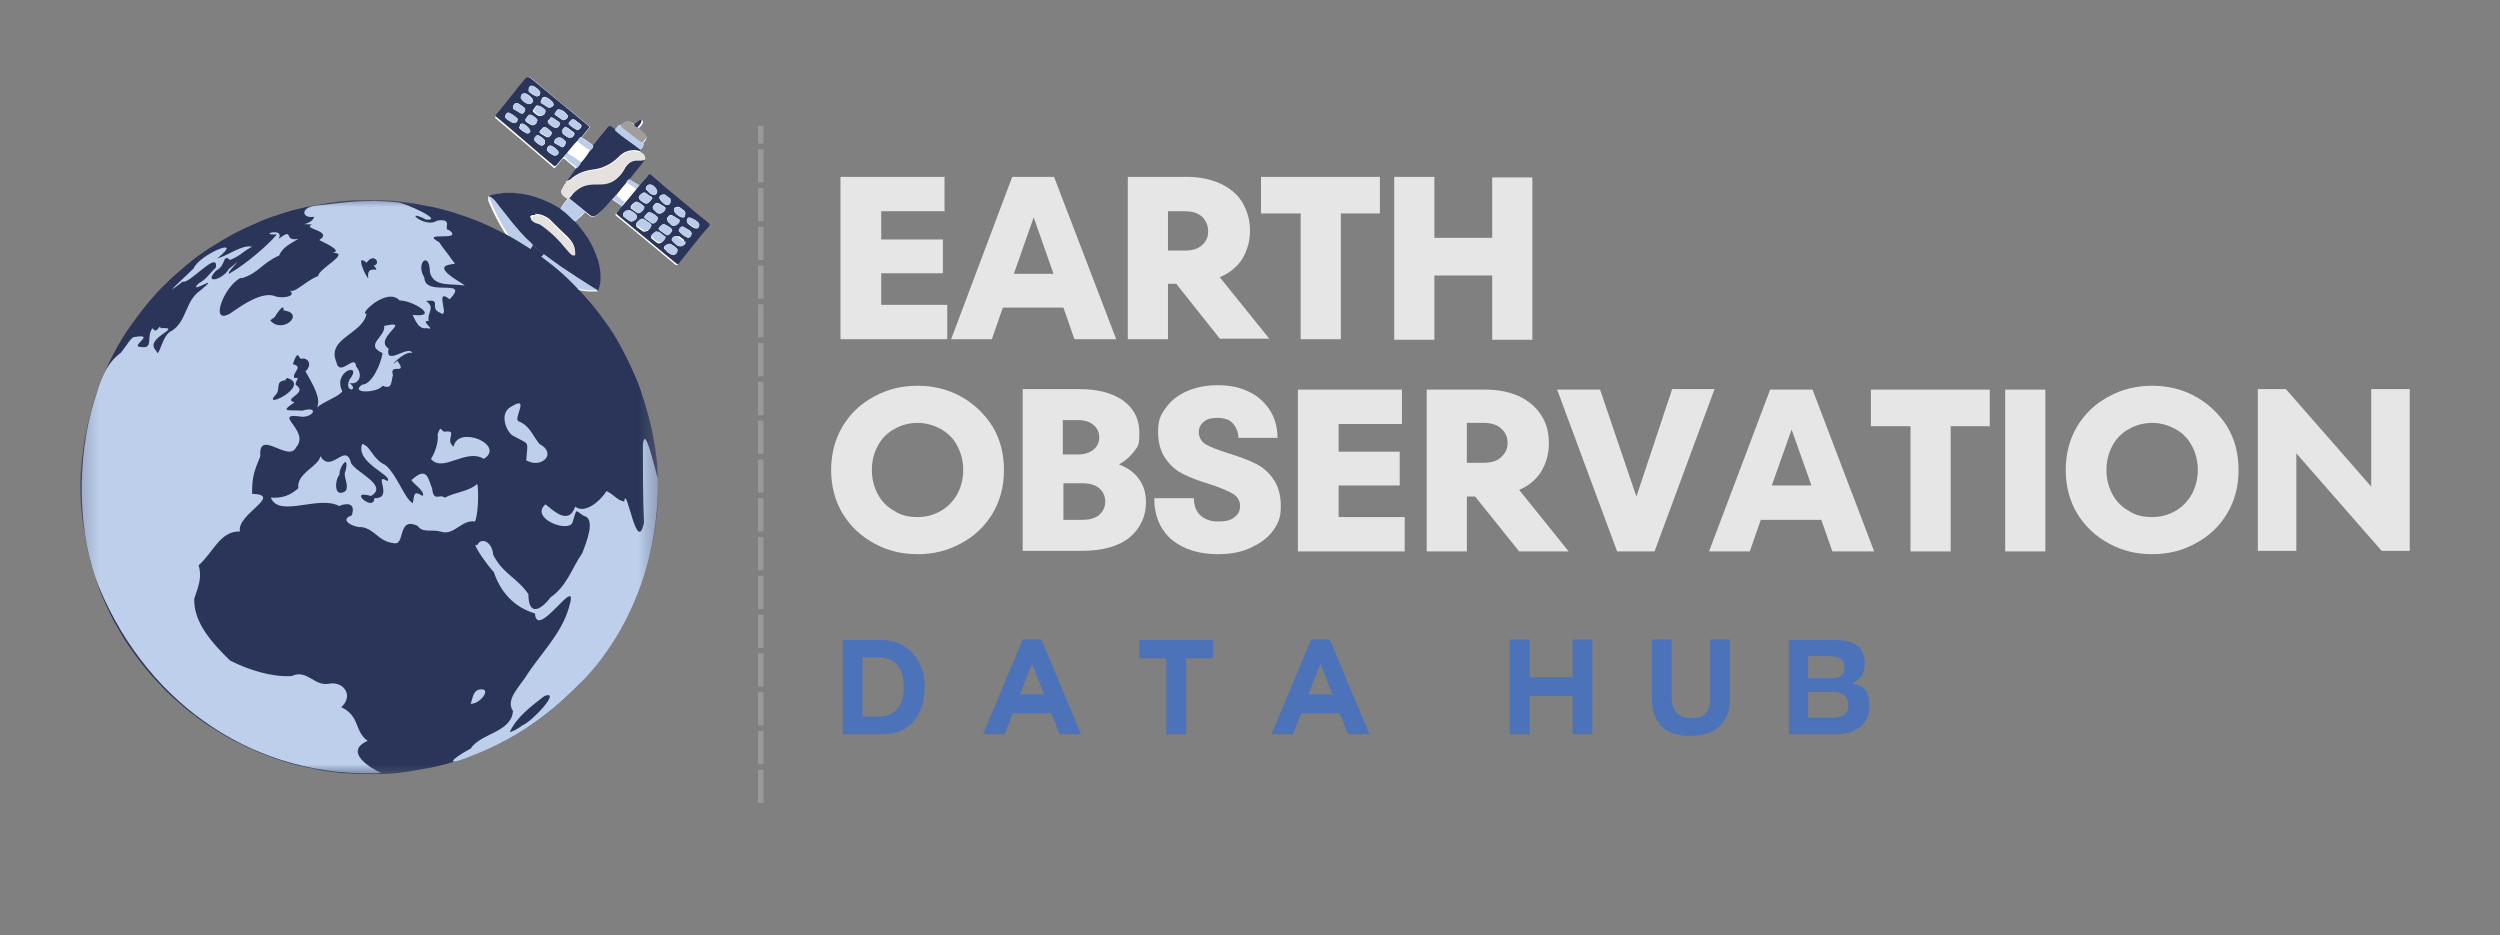 <svg width="139" height="52" viewBox="0 0 139 52" fill="none" xmlns="http://www.w3.org/2000/svg">
<rect x="0" y="0" width="139" height="52" fill="#808080" stroke="none"/>
<path d="M31.521 10.135L31.46 10.197C31.46 10.197 31.368 10.258 31.368 10.289C31.307 10.443 31.154 10.566 31.276 10.72C31.338 10.844 31.46 10.936 31.582 10.967C31.582 10.967 31.582 10.967 31.582 11.028C31.43 11.213 31.276 11.398 31.154 11.614C31.154 11.614 31.134 11.614 31.093 11.614C30.542 11.275 29.96 11.028 29.349 10.874C28.675 10.69 27.971 10.659 27.267 10.874C27.206 10.874 27.145 10.874 27.145 10.967C27.145 11.059 27.145 11.09 27.145 11.152C27.482 11.983 27.91 12.754 28.43 13.493C28.645 13.801 28.889 14.047 29.104 14.325C28.981 14.54 28.859 14.725 28.736 14.941H28.645C28.43 14.941 28.247 15.187 28.277 15.403C28.277 15.618 28.522 15.803 28.736 15.742C28.981 15.742 29.104 15.464 29.073 15.249V15.126C29.226 15.002 29.379 14.848 29.563 14.725C29.93 15.095 30.358 15.403 30.817 15.649C31.399 15.957 32.011 16.142 32.684 16.204C32.868 16.204 33.051 16.204 33.235 16.204C33.296 15.988 33.358 15.773 33.358 15.557C33.358 14.879 33.205 14.232 32.868 13.647C32.623 13.185 32.286 12.754 31.95 12.353C32.133 12.168 32.348 12.014 32.531 11.799C32.531 11.799 32.623 11.86 32.654 11.891C32.898 12.137 33.051 12.076 33.266 11.891C33.541 11.675 33.786 11.367 34.031 11.09C34.214 11.213 34.398 11.336 34.582 11.46C34.49 11.583 34.398 11.706 34.276 11.829C34.184 11.922 34.214 11.953 34.276 12.014C35.377 12.908 36.448 13.801 37.52 14.694C37.581 14.756 37.642 14.756 37.703 14.694C38.254 14.017 38.774 13.308 39.356 12.661C39.417 12.569 39.447 12.538 39.325 12.445C38.927 12.137 38.529 11.799 38.162 11.491C37.489 10.936 36.816 10.351 36.142 9.796C36.051 9.735 36.02 9.735 35.959 9.827C35.806 10.012 35.653 10.197 35.5 10.351C35.438 10.351 35.408 10.351 35.377 10.289C35.224 10.197 35.071 10.104 34.918 10.012C34.98 9.919 35.071 9.827 35.133 9.735C35.347 9.457 35.592 9.211 35.775 8.903C35.898 8.872 35.867 8.78 35.836 8.718C35.836 8.626 35.714 8.533 35.622 8.502C35.622 8.441 35.622 8.41 35.561 8.379C35.561 8.348 35.622 8.287 35.683 8.256C35.745 8.163 35.806 8.102 35.745 7.979C35.745 7.948 35.745 7.917 35.806 7.917C35.989 7.701 35.989 7.609 35.806 7.424C35.714 7.332 35.561 7.27 35.5 7.147C35.592 7.054 35.683 6.962 35.745 6.839C35.745 6.808 35.745 6.746 35.745 6.716C35.745 6.685 35.683 6.716 35.653 6.716C35.561 6.808 35.438 6.9 35.347 6.962C35.285 6.962 35.255 6.9 35.194 6.87C34.969 6.705 34.775 6.736 34.612 6.962C34.52 6.962 34.429 6.993 34.367 7.085C34.367 7.147 34.276 7.209 34.245 7.27C33.939 7.054 33.969 6.993 33.694 7.363C33.48 7.64 33.266 7.917 33.051 8.163C32.837 7.948 32.592 7.794 32.348 7.64C32.47 7.486 32.623 7.301 32.745 7.147C32.807 7.085 32.807 7.054 32.745 6.993C31.674 6.13 30.603 5.237 29.532 4.344C29.43 4.261 29.328 4.272 29.226 4.374C28.675 5.021 28.186 5.699 27.635 6.346C27.512 6.5 27.512 6.562 27.573 6.592C28.645 7.486 29.716 8.41 30.756 9.303C30.817 9.365 30.848 9.365 30.909 9.272C31.032 9.118 31.185 8.964 31.307 8.81C31.307 8.81 31.368 8.841 31.399 8.841C31.613 9.057 31.858 9.211 32.072 9.427C31.889 9.673 31.735 9.889 31.552 10.135C31.552 10.135 31.521 10.135 31.491 10.227C31.491 10.197 31.491 10.197 31.491 10.227L31.521 10.135Z" fill="white"/>
<path d="M31.98 12.322C32.317 12.723 32.654 13.123 32.898 13.616C33.204 14.232 33.419 14.848 33.388 15.526C33.388 15.742 33.327 15.957 33.266 16.173C33.204 16.173 33.143 16.111 33.082 16.081C32.776 15.896 32.47 15.68 32.164 15.495C31.827 15.28 31.491 15.064 31.185 14.848C30.848 14.633 30.542 14.386 30.205 14.14C29.991 13.986 29.838 13.77 29.593 13.647C29.532 13.493 29.379 13.4 29.257 13.308C28.706 12.754 28.216 12.107 27.727 11.491C27.573 11.275 27.42 11.059 27.176 10.936C27.176 10.844 27.267 10.874 27.298 10.844C28.002 10.659 28.675 10.69 29.379 10.844C29.991 10.998 30.573 11.244 31.123 11.583C31.123 11.583 31.144 11.583 31.185 11.583C31.491 11.768 31.735 12.014 31.98 12.261V12.322ZM29.777 11.953C29.777 11.953 29.685 11.953 29.593 11.953C29.471 12.014 29.44 12.045 29.532 12.137C29.593 12.23 29.685 12.261 29.777 12.291C29.869 12.322 29.96 12.353 30.022 12.384C30.573 12.723 31.032 13.185 31.429 13.709C31.552 13.832 31.644 13.986 31.797 14.078C31.797 14.078 31.889 14.14 31.95 14.078C32.011 14.078 31.95 13.986 31.95 13.924C31.95 13.616 31.766 13.37 31.552 13.154C31.215 12.846 30.879 12.507 30.542 12.168C30.328 12.014 30.083 11.891 29.746 11.891L29.777 11.953Z" fill="#2A3559"/>
<path d="M31.338 8.718C31.215 8.872 31.062 9.026 30.94 9.18C30.879 9.242 30.848 9.242 30.787 9.211C29.716 8.318 28.675 7.393 27.604 6.5C27.543 6.5 27.543 6.408 27.604 6.346C28.155 5.699 28.645 5.021 29.195 4.374C29.277 4.272 29.379 4.261 29.502 4.344C30.573 5.237 31.644 6.1 32.715 6.993C32.776 7.054 32.776 7.085 32.715 7.147C32.592 7.301 32.439 7.486 32.317 7.64C32.256 7.701 32.195 7.763 32.133 7.855C31.919 8.071 31.735 8.318 31.552 8.564C31.491 8.564 31.43 8.656 31.368 8.718H31.338ZM31.582 6.438C31.46 6.254 31.307 6.13 31.154 6.1C31.001 6.069 30.97 6.223 30.909 6.315C30.848 6.408 30.909 6.438 31.001 6.469C31.093 6.531 31.185 6.623 31.307 6.685C31.399 6.685 31.582 6.592 31.582 6.438ZM30.756 5.761C30.756 5.761 30.756 5.73 30.756 5.699C30.634 5.576 30.511 5.453 30.328 5.391C30.175 5.36 30.113 5.483 30.083 5.607C30.022 5.699 30.083 5.73 30.175 5.761C30.267 5.822 30.358 5.884 30.45 5.945C30.603 6.038 30.817 5.915 30.787 5.761H30.756ZM32.072 7.239C32.195 7.239 32.256 7.147 32.317 7.085C32.317 7.024 32.317 6.962 32.317 6.931C32.195 6.839 32.072 6.746 31.95 6.654C31.858 6.592 31.766 6.654 31.735 6.716C31.705 6.777 31.582 6.87 31.674 6.931C31.797 7.054 31.95 7.147 32.103 7.239H32.072ZM28.583 6.839C28.645 6.839 28.736 6.808 28.767 6.716C28.798 6.623 28.767 6.562 28.706 6.531C28.583 6.438 28.461 6.346 28.339 6.284C28.277 6.254 28.216 6.254 28.155 6.315C28.155 6.377 28.063 6.438 28.094 6.531C28.094 6.592 28.461 6.839 28.583 6.839ZM29.41 5.791C29.502 5.791 29.563 5.761 29.624 5.668C29.624 5.607 29.624 5.576 29.624 5.514C29.532 5.391 29.41 5.268 29.257 5.206C29.165 5.175 29.104 5.175 29.012 5.268C28.951 5.329 28.92 5.453 29.012 5.514C29.104 5.668 29.257 5.761 29.44 5.791H29.41ZM28.736 5.73C28.614 5.73 28.583 5.822 28.522 5.915C28.522 6.038 28.522 6.069 28.614 6.1C28.706 6.161 28.828 6.223 28.92 6.284C28.981 6.315 29.042 6.346 29.104 6.284C29.165 6.223 29.226 6.13 29.195 6.038C29.165 5.976 28.828 5.73 28.736 5.73ZM30.328 6.223C30.328 6.161 30.328 6.161 30.267 6.13C30.175 6.069 30.083 6.007 30.022 5.945C29.869 5.822 29.838 5.822 29.716 6.007C29.593 6.161 29.593 6.192 29.716 6.284C29.777 6.346 29.869 6.408 29.93 6.438C30.083 6.5 30.297 6.377 30.297 6.223H30.328ZM31.46 7.054C31.46 7.054 31.44 7.065 31.399 7.085C31.215 7.209 31.215 7.393 31.399 7.517C31.46 7.578 31.521 7.609 31.613 7.64C31.705 7.701 31.858 7.64 31.919 7.517C31.98 7.393 31.919 7.363 31.827 7.301C31.735 7.239 31.674 7.178 31.582 7.116C31.582 7.116 31.521 7.116 31.491 7.054H31.46ZM29.838 5.36C29.899 5.36 29.991 5.329 30.022 5.268C30.022 5.206 30.022 5.145 30.022 5.083C29.93 4.96 29.808 4.867 29.685 4.806C29.624 4.775 29.532 4.775 29.471 4.836C29.41 4.898 29.41 4.99 29.41 5.083C29.41 5.145 29.777 5.36 29.869 5.36H29.838ZM30.879 7.116C31.001 7.116 31.093 7.024 31.123 6.931C31.123 6.839 31.123 6.808 31.032 6.746C30.94 6.685 30.848 6.623 30.756 6.562C30.695 6.531 30.634 6.5 30.603 6.562C30.542 6.654 30.389 6.716 30.481 6.839C30.573 6.962 30.726 7.054 30.879 7.116ZM29.869 6.716C29.808 6.562 29.654 6.469 29.532 6.408C29.379 6.346 29.318 6.5 29.257 6.592C29.195 6.654 29.195 6.716 29.257 6.777C29.349 6.839 29.44 6.9 29.563 6.962C29.685 6.993 29.838 6.9 29.838 6.716H29.869ZM30.267 7.054C30.175 7.085 30.144 7.147 30.052 7.239C29.96 7.332 29.991 7.363 30.052 7.424C30.144 7.486 30.267 7.547 30.358 7.609C30.42 7.64 30.481 7.64 30.542 7.609C30.603 7.547 30.664 7.486 30.664 7.393C30.634 7.27 30.358 7.054 30.236 7.054H30.267ZM31.246 8.194C31.338 8.194 31.399 8.102 31.43 8.04C31.46 7.979 31.43 7.886 31.43 7.855C31.368 7.794 31.307 7.732 31.246 7.701C31.093 7.578 30.848 7.701 30.817 7.886V7.948C30.97 8.04 31.123 8.102 31.276 8.194H31.246ZM30.083 8.102C30.175 8.102 30.236 8.071 30.297 7.979C30.297 7.917 30.297 7.855 30.297 7.794C30.205 7.701 30.113 7.609 29.991 7.547C29.93 7.517 29.838 7.486 29.808 7.578C29.746 7.64 29.685 7.763 29.746 7.825C29.838 7.948 29.96 8.04 30.113 8.102H30.083ZM29.073 6.87C29.012 6.87 28.92 6.87 28.92 6.931C28.92 7.024 28.798 7.085 28.92 7.178C29.012 7.27 29.134 7.332 29.226 7.393C29.318 7.455 29.379 7.393 29.44 7.363C29.502 7.332 29.502 7.27 29.44 7.209C29.349 7.054 29.226 6.931 29.042 6.87H29.073ZM30.817 8.656C30.909 8.656 31.001 8.626 31.032 8.533C31.032 8.472 31.032 8.41 30.97 8.348C30.879 8.256 30.817 8.163 30.695 8.133C30.634 8.102 30.542 8.071 30.481 8.133C30.42 8.194 30.389 8.318 30.42 8.379C30.542 8.533 30.695 8.595 30.817 8.656Z" fill="#2A3559"/>
<path d="M35.561 10.289C35.714 10.104 35.867 9.95 36.02 9.765C36.081 9.673 36.142 9.673 36.204 9.735C36.877 10.32 37.55 10.874 38.223 11.429C38.621 11.768 38.989 12.076 39.386 12.384C39.478 12.445 39.478 12.507 39.417 12.6C38.836 13.246 38.315 13.955 37.764 14.633C37.703 14.725 37.673 14.694 37.581 14.633C36.51 13.739 35.408 12.846 34.337 11.953C34.245 11.891 34.245 11.829 34.337 11.768C34.429 11.645 34.52 11.521 34.643 11.398C34.704 11.336 34.765 11.275 34.827 11.182C35.01 10.967 35.194 10.751 35.377 10.505C35.438 10.443 35.5 10.351 35.592 10.258L35.561 10.289ZM35.102 12.322C35.163 12.322 35.347 12.23 35.377 12.168C35.438 12.066 35.418 11.973 35.316 11.891C35.255 11.891 35.194 11.799 35.133 11.768C34.98 11.645 34.735 11.768 34.643 11.891C34.643 11.891 34.643 11.983 34.643 12.014C34.643 12.014 35.01 12.322 35.102 12.322ZM36.204 12.569C36.204 12.507 36.204 12.476 36.112 12.445C36.02 12.384 35.959 12.353 35.867 12.291C35.683 12.137 35.561 12.23 35.408 12.384C35.347 12.476 35.347 12.538 35.408 12.63C35.5 12.692 35.622 12.784 35.714 12.846C35.806 12.938 35.898 12.846 35.989 12.846C36.081 12.784 36.142 12.692 36.173 12.6L36.204 12.569ZM36.51 12.877C36.418 12.877 36.234 13.031 36.204 13.123C36.204 13.185 36.204 13.216 36.204 13.246C36.326 13.339 36.448 13.462 36.571 13.524C36.693 13.585 36.846 13.462 36.938 13.308C36.999 13.185 36.877 13.154 36.816 13.123C36.724 13.062 36.632 13 36.571 12.938C36.571 12.908 36.51 12.877 36.479 12.877H36.51ZM35.408 11.213C35.285 11.213 35.163 11.336 35.071 11.46C35.071 11.521 35.071 11.552 35.071 11.583C35.194 11.675 35.316 11.768 35.408 11.829C35.5 11.891 35.592 11.829 35.622 11.768C35.683 11.706 35.806 11.614 35.775 11.491C35.775 11.429 35.469 11.213 35.377 11.213H35.408ZM37.673 13.893C37.673 13.801 37.305 13.524 37.214 13.555C37.122 13.585 36.999 13.616 36.938 13.709C36.877 13.801 36.938 13.863 37.03 13.924C37.091 14.017 37.214 14.078 37.305 14.14C37.489 14.232 37.642 14.109 37.673 13.893ZM36.142 11.799C36.051 11.799 35.959 11.86 35.898 11.953C35.806 12.045 35.806 12.107 35.898 12.168C35.989 12.23 36.112 12.322 36.204 12.384C36.295 12.445 36.357 12.384 36.418 12.384C36.51 12.322 36.571 12.23 36.571 12.107C36.571 12.045 36.234 11.799 36.142 11.829V11.799ZM36.938 12.445C36.846 12.445 36.755 12.538 36.693 12.6C36.601 12.692 36.601 12.754 36.693 12.815C36.785 12.877 36.907 12.969 36.999 13.031C37.091 13.092 37.152 13.031 37.214 13.031C37.275 12.938 37.397 12.877 37.367 12.754C37.305 12.692 36.999 12.476 36.907 12.476L36.938 12.445ZM36.265 11.028C36.265 10.967 36.265 10.936 36.204 10.936C36.112 10.874 36.02 10.844 35.928 10.751C35.806 10.628 35.683 10.751 35.561 10.874C35.469 10.998 35.561 11.09 35.622 11.152C35.683 11.213 35.745 11.244 35.806 11.275C35.898 11.336 35.959 11.336 36.051 11.275C36.142 11.213 36.204 11.121 36.265 11.028ZM38.04 13.462C38.04 13.4 38.04 13.37 38.04 13.339C37.948 13.277 37.887 13.216 37.795 13.154C37.673 13.092 37.55 13.154 37.458 13.154C37.367 13.216 37.367 13.308 37.458 13.37C37.55 13.462 37.642 13.555 37.734 13.616C37.826 13.678 37.917 13.678 38.009 13.616C38.101 13.616 38.132 13.493 38.101 13.4L38.04 13.462ZM36.999 11.614C36.999 11.552 36.999 11.521 36.938 11.491C36.846 11.429 36.785 11.398 36.693 11.336C36.54 11.244 36.448 11.275 36.357 11.398C36.265 11.521 36.265 11.583 36.418 11.706C36.479 11.706 36.54 11.799 36.571 11.829C36.632 11.891 36.724 11.891 36.785 11.829C36.877 11.799 36.938 11.706 36.999 11.614ZM38.223 13.216C38.315 13.216 38.407 13.154 38.438 13.062C38.468 12.969 38.438 12.877 38.346 12.815C38.254 12.754 38.132 12.692 38.04 12.63C37.979 12.63 37.887 12.569 37.856 12.63C37.795 12.692 37.703 12.784 37.764 12.877C37.887 13 38.07 13.123 38.223 13.185V13.216ZM37.795 12.291C37.795 12.23 37.795 12.199 37.703 12.168C37.611 12.107 37.55 12.076 37.458 12.014C37.305 11.922 37.244 11.922 37.122 12.076C37.03 12.199 37.122 12.291 37.183 12.384C37.244 12.384 37.305 12.476 37.336 12.507C37.397 12.569 37.489 12.569 37.55 12.507C37.673 12.415 37.734 12.353 37.795 12.261V12.291ZM38.376 12.107C38.315 12.107 38.223 12.107 38.193 12.23C38.193 12.322 38.193 12.384 38.254 12.445C38.376 12.538 38.468 12.63 38.621 12.692C38.682 12.692 38.774 12.692 38.805 12.692C38.866 12.63 38.897 12.538 38.866 12.445C38.866 12.353 38.468 12.137 38.376 12.137V12.107ZM36.142 10.258C36.051 10.258 35.959 10.32 35.928 10.412C35.867 10.505 35.928 10.566 36.02 10.628C36.081 10.72 36.173 10.782 36.265 10.813C36.418 10.874 36.51 10.813 36.54 10.659C36.54 10.505 36.326 10.258 36.142 10.258ZM36.907 10.813C36.724 10.813 36.601 10.967 36.693 11.09C36.785 11.213 36.907 11.336 37.03 11.398C37.152 11.398 37.214 11.398 37.275 11.275C37.275 11.152 37.275 11.059 37.183 10.998C37.091 10.936 37.03 10.813 36.907 10.813ZM37.489 11.706C37.489 11.86 37.826 12.107 37.979 12.076C38.101 12.076 38.07 11.953 38.101 11.86C38.101 11.799 38.101 11.768 38.04 11.706C37.948 11.645 37.887 11.583 37.795 11.521C37.703 11.46 37.642 11.521 37.581 11.521C37.52 11.521 37.458 11.583 37.489 11.675V11.706Z" fill="#2A3559"/>
<path d="M34.061 11.059C33.816 11.336 33.602 11.614 33.296 11.86C33.082 12.045 32.929 12.107 32.684 11.86C32.684 11.86 32.592 11.799 32.562 11.768C32.256 11.521 31.95 11.275 31.644 11.028C31.644 11.028 31.644 11.028 31.644 10.967C31.735 10.967 31.766 10.905 31.797 10.844C32.011 10.566 32.256 10.382 32.562 10.258C32.837 10.135 33.143 10.166 33.449 10.166C33.755 10.166 34.214 10.043 34.49 9.735C34.612 9.611 34.704 9.427 34.796 9.273C35.01 8.995 35.255 8.81 35.622 8.841C35.714 8.841 35.806 8.841 35.898 8.81C35.714 9.118 35.469 9.365 35.255 9.642C35.194 9.735 35.102 9.827 35.041 9.919C34.979 9.981 34.918 10.012 34.888 10.104C34.673 10.32 34.49 10.597 34.276 10.844C34.214 10.936 34.153 10.998 34.092 11.059H34.061Z" fill="#2A3559"/>
<path d="M35.592 8.318C35.592 8.348 35.592 8.379 35.653 8.41C35.53 8.41 35.469 8.348 35.347 8.348C34.949 8.318 34.643 8.472 34.398 8.718C34 9.118 33.511 9.365 32.96 9.427C32.501 9.488 32.072 9.642 31.705 9.981C31.705 9.981 31.644 10.043 31.582 9.981C31.766 9.735 31.919 9.519 32.103 9.272C32.195 9.18 32.256 9.088 32.317 8.964C32.501 8.749 32.654 8.533 32.807 8.318C32.868 8.256 32.929 8.163 32.99 8.071C33.205 7.794 33.419 7.517 33.633 7.27C33.908 6.9 33.878 6.962 34.184 7.178C34.612 7.609 35.102 7.917 35.592 8.287V8.318Z" fill="#2A3559"/>
<path d="M31.582 10.043C31.582 10.043 31.674 10.043 31.705 10.043C32.041 9.704 32.47 9.519 32.96 9.488C33.541 9.426 34 9.18 34.398 8.78C34.673 8.533 34.979 8.348 35.347 8.41C35.438 8.41 35.53 8.472 35.653 8.472C35.775 8.533 35.836 8.626 35.867 8.718C35.867 8.78 35.928 8.872 35.806 8.903C35.714 8.934 35.622 8.934 35.53 8.934C35.163 8.903 34.918 9.057 34.704 9.365C34.612 9.519 34.52 9.673 34.398 9.827C34.123 10.135 33.786 10.258 33.358 10.258C32.929 10.258 32.776 10.258 32.47 10.351C32.164 10.474 31.889 10.69 31.705 10.936C31.705 10.998 31.644 11.059 31.552 11.059C31.43 10.998 31.307 10.905 31.246 10.813C31.123 10.659 31.246 10.505 31.338 10.382C31.338 10.382 31.399 10.32 31.43 10.289V10.227C31.46 10.135 31.491 10.104 31.46 10.073L31.582 10.043Z" fill="#E4E1DF"/>
<path d="M30.205 14.109C30.542 14.355 30.848 14.571 31.185 14.818C31.521 15.033 31.827 15.249 32.164 15.464C32.47 15.649 32.776 15.865 33.082 16.05L33.266 16.142C33.082 16.142 32.898 16.142 32.715 16.142C32.072 16.081 31.43 15.896 30.848 15.588C30.389 15.341 29.96 15.033 29.593 14.664C29.808 14.479 30.022 14.294 30.205 14.109Z" fill="#BCCEEA"/>
<path d="M27.206 10.905C27.451 11.028 27.604 11.244 27.757 11.46C28.247 12.076 28.736 12.723 29.287 13.277C29.838 13.832 29.563 13.462 29.624 13.616C29.471 13.832 29.349 14.047 29.195 14.263C28.981 13.986 28.736 13.709 28.522 13.431C28.002 12.692 27.573 11.922 27.237 11.09C27.206 11.028 27.206 10.967 27.206 10.905Z" fill="#BCCEEA"/>
<path d="M31.613 11.028C31.919 11.275 32.256 11.491 32.531 11.768C32.348 11.953 32.133 12.137 31.95 12.322C31.705 12.076 31.46 11.829 31.154 11.614C31.307 11.398 31.491 11.213 31.613 11.028Z" fill="#BCCEEA"/>
<path d="M29.195 14.294C29.348 14.078 29.471 13.863 29.624 13.647C29.838 13.77 30.022 13.986 30.236 14.14C30.022 14.325 29.838 14.509 29.624 14.694C29.471 14.818 29.318 14.972 29.134 15.095C29.012 15.033 28.951 14.941 28.828 14.91C28.951 14.694 29.073 14.479 29.195 14.294Z" fill="#2A3559"/>
<path d="M34.551 6.931C34.714 6.705 34.908 6.675 35.132 6.839C35.132 6.87 35.224 6.931 35.285 6.931C35.285 7.024 35.377 7.055 35.469 7.085C35.561 7.209 35.683 7.27 35.775 7.363C35.989 7.547 36.02 7.64 35.775 7.855C35.775 7.886 35.775 7.917 35.714 7.917C35.653 7.948 35.622 7.917 35.561 7.886C35.224 7.64 34.888 7.363 34.551 7.116C34.49 7.055 34.459 6.993 34.551 6.931Z" fill="#A29D9B"/>
<path d="M34.551 6.931C34.49 7.024 34.551 7.054 34.612 7.116C34.949 7.363 35.285 7.64 35.622 7.886C35.622 7.917 35.714 7.948 35.775 7.917C35.836 8.009 35.775 8.102 35.714 8.194C35.714 8.225 35.653 8.287 35.592 8.318C35.133 7.948 34.612 7.64 34.184 7.239C34.184 7.178 34.276 7.116 34.306 7.054C34.367 6.962 34.429 6.931 34.551 6.931Z" fill="#BCCDE9"/>
<path d="M28.828 14.879C28.951 14.879 29.012 15.002 29.134 15.064V15.187C29.195 15.434 29.042 15.649 28.798 15.68C28.583 15.68 28.369 15.557 28.339 15.341C28.339 15.126 28.492 14.91 28.706 14.879H28.828Z" fill="#A29D9B"/>
<path d="M32.317 9.026C32.256 9.149 32.194 9.242 32.103 9.334C31.889 9.149 31.613 8.995 31.43 8.749C31.43 8.718 31.368 8.718 31.338 8.718C31.399 8.626 31.46 8.564 31.521 8.502C31.827 8.656 32.072 8.841 32.317 9.026Z" fill="#BCCDE9"/>
<path d="M32.99 8.133C32.99 8.225 32.898 8.318 32.807 8.379C32.745 8.348 32.684 8.287 32.623 8.256C32.439 8.133 32.225 8.009 32.103 7.825C32.164 7.732 32.194 7.671 32.286 7.609C32.531 7.794 32.776 7.917 32.99 8.133Z" fill="#BCCDE9"/>
<path d="M34.826 10.135C34.826 10.073 34.918 10.012 34.979 9.95C35.132 10.043 35.285 10.135 35.438 10.227C35.438 10.227 35.53 10.289 35.561 10.289C35.469 10.382 35.408 10.474 35.316 10.566C35.224 10.443 35.071 10.382 34.949 10.289C34.918 10.227 34.857 10.197 34.826 10.135Z" fill="#BCCDE9"/>
<path d="M34.061 11.059C34.123 10.998 34.184 10.905 34.245 10.844C34.245 10.844 34.337 10.905 34.367 10.936C34.52 11.028 34.582 11.182 34.765 11.213C34.704 11.275 34.643 11.336 34.582 11.429C34.429 11.306 34.245 11.182 34.061 11.059Z" fill="#BCCDE9"/>
<path d="M35.438 7.085C35.347 7.055 35.285 7.024 35.255 6.931C35.347 6.839 35.469 6.746 35.561 6.685C35.561 6.654 35.622 6.654 35.653 6.685C35.653 6.716 35.653 6.746 35.653 6.808C35.622 6.87 35.53 6.993 35.438 7.085Z" fill="#2A3559"/>
<path d="M29.777 11.953C30.113 11.953 30.389 12.107 30.573 12.291C30.909 12.63 31.246 12.938 31.582 13.277C31.797 13.462 31.98 13.709 31.98 14.047C31.98 14.386 31.98 14.14 31.98 14.201C31.919 14.201 31.889 14.201 31.827 14.201C31.674 14.109 31.582 13.955 31.46 13.832C31.062 13.339 30.603 12.877 30.052 12.507C29.96 12.445 29.899 12.445 29.808 12.415C29.716 12.384 29.624 12.322 29.563 12.261C29.471 12.137 29.502 12.107 29.624 12.076C29.685 11.983 29.777 11.983 29.808 11.983L29.777 11.953Z" fill="#E4E1DF"/>
<path d="M32.103 7.825C32.225 8.009 32.439 8.102 32.623 8.256C32.684 8.287 32.745 8.348 32.807 8.379C32.654 8.595 32.501 8.841 32.317 9.026C32.072 8.81 31.827 8.626 31.521 8.502C31.705 8.287 31.889 8.04 32.103 7.825Z" fill="white"/>
<path d="M31.582 6.438C31.582 6.592 31.399 6.716 31.246 6.654C31.154 6.592 31.032 6.531 30.94 6.438C30.879 6.408 30.787 6.377 30.848 6.284C30.909 6.192 30.97 6.038 31.093 6.069C31.276 6.13 31.399 6.254 31.521 6.377C31.562 6.397 31.582 6.418 31.582 6.438Z" fill="#BCCDE9"/>
<path d="M30.756 5.761C30.756 5.915 30.573 6.038 30.45 5.976C30.358 5.915 30.267 5.853 30.175 5.791C30.113 5.761 30.022 5.73 30.083 5.637C30.144 5.545 30.205 5.391 30.328 5.422C30.511 5.483 30.634 5.607 30.756 5.73V5.761Z" fill="#BCCDE9"/>
<path d="M32.072 7.239C31.919 7.147 31.766 7.055 31.644 6.931C31.552 6.87 31.644 6.777 31.705 6.716C31.766 6.654 31.827 6.592 31.919 6.654C32.041 6.746 32.164 6.839 32.286 6.931C32.348 6.962 32.348 7.024 32.286 7.085C32.225 7.147 32.195 7.239 32.041 7.239H32.072Z" fill="#BCCDE9"/>
<path d="M28.583 6.839C28.461 6.839 28.124 6.623 28.094 6.531C28.063 6.438 28.094 6.377 28.155 6.315C28.216 6.254 28.277 6.254 28.339 6.284C28.492 6.346 28.614 6.438 28.706 6.531C28.767 6.592 28.828 6.623 28.767 6.716C28.767 6.777 28.675 6.839 28.583 6.839Z" fill="#BCCDE9"/>
<path d="M29.41 5.791C29.226 5.761 29.104 5.668 28.981 5.514C28.92 5.453 28.981 5.329 28.981 5.268C29.042 5.175 29.134 5.175 29.226 5.206C29.379 5.268 29.471 5.391 29.593 5.514C29.593 5.545 29.593 5.607 29.593 5.668C29.532 5.761 29.44 5.791 29.379 5.791H29.41Z" fill="#BCCDE9"/>
<path d="M28.736 5.73C28.828 5.73 29.165 5.976 29.195 6.038C29.195 6.13 29.195 6.223 29.104 6.284C29.042 6.346 28.981 6.315 28.92 6.284C28.828 6.223 28.706 6.161 28.614 6.1C28.553 6.069 28.492 6.038 28.522 5.915C28.553 5.822 28.583 5.73 28.736 5.73Z" fill="#BCCDE9"/>
<path d="M30.328 6.223C30.328 6.377 30.113 6.5 29.991 6.408C29.899 6.377 29.838 6.315 29.777 6.254C29.675 6.171 29.675 6.079 29.777 5.976C29.879 5.874 29.981 5.853 30.083 5.915C30.175 5.976 30.267 6.038 30.328 6.099C30.328 6.099 30.328 6.161 30.328 6.223Z" fill="#BCCDE9"/>
<path d="M31.46 7.054C31.46 7.085 31.521 7.085 31.552 7.116C31.644 7.178 31.705 7.239 31.797 7.301C31.858 7.362 31.95 7.393 31.889 7.517C31.797 7.64 31.674 7.701 31.582 7.64C31.521 7.609 31.46 7.547 31.368 7.517C31.215 7.393 31.215 7.208 31.368 7.085C31.368 7.085 31.368 7.085 31.429 7.054H31.46Z" fill="#BCCDE9"/>
<path d="M29.838 5.36C29.746 5.36 29.379 5.114 29.379 5.052C29.379 4.96 29.379 4.867 29.44 4.806C29.501 4.744 29.563 4.744 29.654 4.775C29.777 4.836 29.899 4.929 29.991 5.052C30.052 5.114 30.083 5.175 29.991 5.237C29.991 5.329 29.899 5.36 29.808 5.36H29.838Z" fill="#BCCDE9"/>
<path d="M30.879 7.116C30.726 7.054 30.573 6.962 30.481 6.839C30.42 6.746 30.573 6.654 30.603 6.562C30.603 6.5 30.695 6.531 30.756 6.562C30.848 6.623 30.94 6.685 31.032 6.746C31.093 6.777 31.185 6.839 31.123 6.931C31.093 7.024 31.001 7.116 30.879 7.116Z" fill="#BCCDE9"/>
<path d="M29.869 6.716C29.869 6.901 29.685 6.993 29.563 6.931C29.471 6.87 29.379 6.808 29.257 6.746C29.195 6.685 29.165 6.654 29.257 6.562C29.349 6.469 29.379 6.315 29.532 6.377C29.716 6.469 29.869 6.562 29.899 6.716H29.869Z" fill="#BCCDE9"/>
<path d="M30.267 7.054C30.389 7.054 30.664 7.301 30.695 7.362C30.695 7.455 30.634 7.517 30.573 7.578C30.511 7.64 30.45 7.64 30.389 7.578C30.297 7.517 30.175 7.455 30.083 7.393C29.991 7.332 29.991 7.301 30.083 7.208C30.175 7.147 30.205 7.054 30.297 7.054H30.267Z" fill="#BCCDE9"/>
<path d="M31.246 8.194C31.093 8.102 30.94 8.04 30.817 7.917V7.855C30.817 7.671 31.093 7.578 31.246 7.671C31.307 7.732 31.368 7.763 31.429 7.825C31.491 7.886 31.491 7.948 31.429 8.01C31.368 8.102 31.307 8.164 31.215 8.194H31.246Z" fill="#BCCDE9"/>
<path d="M30.083 8.102C29.96 8.04 29.808 7.948 29.716 7.825C29.654 7.763 29.716 7.64 29.777 7.578C29.838 7.517 29.899 7.517 29.96 7.547C30.083 7.609 30.175 7.701 30.267 7.794C30.267 7.855 30.328 7.917 30.267 7.979C30.205 8.071 30.144 8.102 30.052 8.102H30.083Z" fill="#BCCDE9"/>
<path d="M29.073 6.87C29.226 6.931 29.379 7.054 29.471 7.208C29.471 7.27 29.471 7.332 29.471 7.363C29.41 7.424 29.348 7.455 29.257 7.393C29.165 7.332 29.042 7.27 28.951 7.178C28.859 7.085 28.951 7.024 28.951 6.931C28.951 6.9 29.042 6.87 29.104 6.87H29.073Z" fill="#BCCDE9"/>
<path d="M30.817 8.656C30.695 8.595 30.542 8.502 30.45 8.379C30.389 8.317 30.45 8.194 30.511 8.133C30.573 8.071 30.634 8.071 30.726 8.133C30.848 8.194 30.909 8.256 31.001 8.348C31.062 8.41 31.093 8.472 31.062 8.533C31.001 8.626 30.94 8.656 30.817 8.656Z" fill="#BCCDE9"/>
<path d="M34.796 11.213C34.612 11.213 34.52 11.028 34.398 10.936C34.337 10.936 34.306 10.874 34.276 10.844C34.459 10.597 34.673 10.351 34.888 10.104C34.888 10.197 34.949 10.227 35.01 10.258C35.133 10.351 35.285 10.412 35.377 10.536C35.133 10.782 34.979 10.998 34.796 11.213Z" fill="white"/>
<path d="M35.102 12.322C35.01 12.322 34.673 12.076 34.643 11.983V11.86C34.735 11.675 34.98 11.614 35.133 11.737C35.194 11.737 35.255 11.829 35.316 11.86C35.418 11.942 35.438 12.035 35.377 12.137C35.377 12.199 35.163 12.322 35.102 12.322Z" fill="#BCCDE9"/>
<path d="M36.204 12.569C36.204 12.661 36.112 12.754 36.02 12.784C35.928 12.784 35.836 12.908 35.745 12.784C35.653 12.692 35.53 12.63 35.438 12.569C35.347 12.507 35.347 12.415 35.438 12.322C35.592 12.168 35.714 12.076 35.898 12.23C35.959 12.291 36.05 12.353 36.142 12.384C36.204 12.476 36.234 12.507 36.234 12.538L36.204 12.569Z" fill="#BCCDE9"/>
<path d="M36.51 12.877C36.51 12.877 36.601 12.877 36.632 12.877C36.724 12.938 36.816 13 36.877 13.062C36.938 13.123 37.06 13.123 36.999 13.246C36.907 13.431 36.755 13.524 36.632 13.462C36.479 13.4 36.357 13.308 36.265 13.185C36.265 13.185 36.204 13.123 36.265 13.062C36.265 13 36.448 12.846 36.54 12.846L36.51 12.877Z" fill="#BCCDE9"/>
<path d="M35.408 11.213C35.5 11.213 35.806 11.429 35.836 11.491C35.836 11.614 35.775 11.706 35.683 11.768C35.622 11.829 35.561 11.891 35.469 11.829C35.347 11.737 35.224 11.675 35.133 11.583C35.133 11.583 35.071 11.521 35.133 11.46C35.194 11.336 35.316 11.244 35.438 11.213H35.408Z" fill="#BCCDE9"/>
<path d="M37.673 13.893C37.673 14.14 37.489 14.232 37.305 14.14C37.122 14.047 37.091 14.017 37.03 13.924C36.969 13.863 36.907 13.801 36.938 13.709C36.999 13.616 37.091 13.585 37.214 13.554C37.305 13.554 37.642 13.801 37.673 13.863V13.893Z" fill="#BCCDE9"/>
<path d="M36.142 11.799C36.234 11.799 36.571 12.014 36.571 12.107C36.571 12.199 36.479 12.322 36.418 12.384C36.357 12.445 36.295 12.476 36.204 12.384C36.112 12.291 36.02 12.23 35.898 12.168C35.806 12.107 35.806 12.014 35.898 11.953C35.989 11.829 36.05 11.799 36.142 11.768V11.799Z" fill="#BCCDE9"/>
<path d="M36.938 12.476C37.03 12.476 37.367 12.692 37.367 12.754C37.367 12.877 37.305 12.969 37.214 13.031C37.152 13.092 37.091 13.123 36.999 13.031C36.907 12.938 36.785 12.877 36.693 12.815C36.601 12.754 36.601 12.661 36.693 12.6C36.816 12.507 36.877 12.445 36.969 12.445L36.938 12.476Z" fill="#BCCDE9"/>
<path d="M36.265 11.028C36.204 11.121 36.142 11.213 36.051 11.275C35.959 11.336 35.898 11.336 35.806 11.275C35.745 11.213 35.683 11.182 35.622 11.152C35.53 11.09 35.469 10.998 35.561 10.874C35.683 10.751 35.806 10.659 35.928 10.751C36.02 10.813 36.112 10.874 36.204 10.936C36.204 10.967 36.204 10.967 36.265 11.028Z" fill="#BCCDE9"/>
<path d="M38.07 13.462C38.07 13.555 38.07 13.647 37.948 13.678C37.856 13.739 37.764 13.678 37.672 13.678C37.581 13.616 37.489 13.524 37.397 13.431C37.305 13.339 37.336 13.277 37.397 13.216C37.489 13.123 37.611 13.092 37.734 13.216C37.826 13.277 37.917 13.339 37.979 13.4C38.04 13.4 38.07 13.462 38.04 13.524L38.07 13.462Z" fill="#BCCDE9"/>
<path d="M36.999 11.614C36.999 11.706 36.907 11.799 36.785 11.86C36.724 11.86 36.632 11.922 36.571 11.86C36.51 11.86 36.448 11.768 36.418 11.737C36.265 11.614 36.265 11.552 36.357 11.429C36.479 11.275 36.54 11.275 36.693 11.367C36.785 11.429 36.846 11.46 36.938 11.521C36.938 11.521 36.999 11.552 36.999 11.614Z" fill="#BCCDE9"/>
<path d="M38.223 13.216C38.04 13.154 37.887 13.031 37.764 12.877C37.703 12.784 37.764 12.692 37.856 12.63C37.917 12.569 37.978 12.569 38.04 12.63C38.132 12.692 38.254 12.754 38.346 12.815C38.468 12.877 38.468 12.969 38.438 13.062C38.407 13.185 38.346 13.216 38.223 13.246V13.216Z" fill="#BCCDE9"/>
<path d="M37.795 12.291C37.795 12.384 37.703 12.476 37.581 12.538C37.489 12.6 37.428 12.538 37.367 12.538C37.305 12.538 37.244 12.445 37.214 12.415C37.122 12.322 37.06 12.23 37.152 12.107C37.275 11.953 37.336 11.953 37.489 12.045C37.581 12.107 37.642 12.137 37.734 12.199C37.734 12.199 37.795 12.261 37.795 12.322V12.291Z" fill="#BCCDE9"/>
<path d="M38.376 12.107C38.499 12.107 38.836 12.322 38.866 12.415C38.897 12.507 38.866 12.6 38.805 12.661C38.744 12.723 38.682 12.723 38.621 12.661C38.499 12.6 38.376 12.507 38.254 12.415C38.193 12.353 38.162 12.291 38.193 12.199C38.193 12.107 38.315 12.076 38.376 12.076V12.107Z" fill="#BCCDE9"/>
<path d="M36.142 10.258C36.326 10.258 36.571 10.536 36.54 10.659C36.54 10.813 36.387 10.874 36.265 10.813C36.173 10.813 36.081 10.69 36.02 10.628C35.959 10.566 35.898 10.505 35.928 10.412C35.959 10.289 36.051 10.258 36.142 10.258Z" fill="#BCCDE9"/>
<path d="M36.907 10.813C37.03 10.813 37.091 10.936 37.183 10.967C37.305 11.028 37.336 11.121 37.275 11.244C37.275 11.367 37.152 11.429 37.03 11.367C36.877 11.306 36.754 11.213 36.693 11.059C36.601 10.967 36.693 10.813 36.907 10.813Z" fill="#BCCDE9"/>
<path d="M37.489 11.706C37.489 11.645 37.489 11.583 37.581 11.552C37.642 11.552 37.734 11.491 37.795 11.552C37.887 11.614 37.978 11.675 38.04 11.737C38.04 11.737 38.132 11.799 38.101 11.891C38.101 11.983 38.101 12.076 37.978 12.107C37.825 12.107 37.489 11.86 37.489 11.737V11.706Z" fill="#BCCDE9"/>
<path opacity="0.2" d="M42.141 44.645V42.796H42.447V44.645M42.141 42.488V40.64H42.447V42.488M42.141 40.332V38.483H42.447V40.332M42.141 38.175V36.327H42.447V38.175M42.141 36.019V34.171H42.447V36.019M42.141 33.863V32.014H42.447V33.863M42.141 31.706V29.858H42.447V31.706M42.141 29.55V27.701H42.447V29.55M42.141 27.393V25.545H42.447V27.393M42.141 25.237V23.389H42.447V25.237M42.141 23.081V21.232H42.447V23.081M42.141 20.924V19.076H42.447V20.924M42.141 18.768V16.919H42.447V18.768M42.141 16.611V14.763H42.447V16.611M42.141 14.455V12.607H42.447V14.455M42.141 12.299V10.45H42.447V12.299M42.141 10.142V8.294H42.447V10.142M42.141 7.986V7H42.447V7.986" fill="white"/>
<g opacity="0.8">
<path d="M48.996 15.194V16.95H52.668V18.86H46.731V9.834H52.515V11.744H48.996V13.315H52.423V15.194H48.996Z" fill="white"/>
</g>
<g opacity="0.8">
<path d="M62.063 18.86H59.738L59.126 17.104H55.759L55.147 18.86H52.883L56.279 9.834H58.605L62.063 18.86ZM56.371 15.225H58.575L57.473 12.083L56.371 15.225Z" fill="white"/>
</g>
<g opacity="0.8">
<path d="M67.847 18.86L65.399 15.78H64.94V18.86H62.706V9.834H65.981C66.684 9.834 67.297 9.957 67.847 10.204C68.368 10.45 68.796 10.789 69.072 11.251C69.347 11.713 69.5 12.237 69.5 12.822C69.5 13.408 69.347 13.931 69.072 14.393C68.796 14.825 68.368 15.194 67.817 15.41L70.571 18.829H67.847V18.86ZM64.94 11.744V13.931H65.858C66.287 13.931 66.623 13.839 66.838 13.623C67.082 13.408 67.174 13.161 67.174 12.853C67.174 12.545 67.052 12.268 66.838 12.052C66.593 11.836 66.287 11.744 65.858 11.744H64.94Z" fill="white"/>
</g>
<g opacity="0.8">
<path d="M74.55 18.86H72.316V11.867H70.112V9.834H76.722V11.867H74.55V18.86Z" fill="white"/>
</g>
<g opacity="0.8">
<path d="M82.966 13.254V9.865H85.2V18.891H82.966V15.318H79.752V18.891H77.518V9.834H79.752V13.223H82.966V13.254Z" fill="white"/>
</g>
<g opacity="0.8">
<path d="M51.016 30.813C50.159 30.813 49.363 30.628 48.629 30.227C47.894 29.827 47.313 29.303 46.854 28.564C46.425 27.855 46.211 27.024 46.211 26.13C46.211 25.237 46.425 24.405 46.854 23.697C47.282 22.988 47.864 22.434 48.629 22.033C49.363 21.633 50.159 21.448 51.016 21.448C51.873 21.448 52.668 21.633 53.403 22.033C54.137 22.434 54.719 22.988 55.178 23.697C55.606 24.405 55.82 25.206 55.82 26.13C55.82 27.055 55.606 27.855 55.178 28.564C54.749 29.273 54.168 29.827 53.403 30.227C52.668 30.628 51.873 30.813 51.016 30.813ZM51.016 28.749C51.505 28.749 51.934 28.626 52.301 28.41C52.699 28.194 52.974 27.886 53.219 27.486C53.433 27.085 53.556 26.623 53.556 26.13C53.556 25.637 53.433 25.175 53.219 24.775C53.005 24.374 52.699 24.066 52.301 23.851C51.903 23.635 51.475 23.512 51.016 23.512C50.557 23.512 50.098 23.635 49.73 23.851C49.333 24.066 49.026 24.374 48.812 24.775C48.598 25.175 48.476 25.607 48.476 26.13C48.476 26.654 48.598 27.085 48.812 27.486C49.026 27.886 49.333 28.194 49.73 28.41C50.098 28.656 50.526 28.749 51.016 28.749Z" fill="white"/>
</g>
<g opacity="0.8">
<path d="M62.217 25.822C62.706 26.007 63.073 26.284 63.318 26.623C63.594 26.993 63.716 27.424 63.716 27.917C63.716 28.718 63.41 29.365 62.798 29.889C62.186 30.381 61.298 30.628 60.105 30.628H56.861V21.633H59.982C61.053 21.633 61.849 21.848 62.461 22.28C63.043 22.711 63.349 23.296 63.349 24.066C63.349 24.837 63.257 24.806 63.043 25.114C62.828 25.391 62.553 25.637 62.217 25.822ZM59.095 23.389V25.268H59.921C60.288 25.268 60.594 25.175 60.809 24.991C61.023 24.806 61.115 24.59 61.115 24.313C61.115 24.035 61.023 23.82 60.809 23.635C60.594 23.45 60.319 23.358 59.921 23.358H59.095V23.389ZM60.197 28.903C60.594 28.903 60.901 28.81 61.115 28.626C61.329 28.441 61.451 28.194 61.451 27.886C61.451 27.578 61.329 27.332 61.115 27.147C60.901 26.962 60.594 26.87 60.197 26.87H59.126V28.903H60.197Z" fill="white"/>
</g>
<g opacity="0.8">
<path d="M67.725 30.813C66.654 30.813 65.797 30.536 65.154 30.012C64.512 29.457 64.175 28.687 64.175 27.701H66.379C66.379 28.102 66.501 28.441 66.746 28.657C66.991 28.872 67.297 28.995 67.725 28.995C68.153 28.995 68.429 28.934 68.643 28.749C68.857 28.595 68.949 28.379 68.949 28.133C68.949 27.886 68.827 27.609 68.551 27.455C68.276 27.301 67.878 27.116 67.297 26.931C66.685 26.747 66.195 26.562 65.828 26.377C65.43 26.192 65.093 25.915 64.818 25.514C64.542 25.145 64.389 24.621 64.389 24.005C64.389 23.389 64.512 23.081 64.818 22.68C65.093 22.28 65.491 21.972 65.981 21.756C66.47 21.54 67.052 21.417 67.695 21.417C68.337 21.417 68.827 21.509 69.317 21.725C69.837 21.941 70.235 22.28 70.541 22.711C70.847 23.142 71.03 23.697 71.03 24.344H68.857C68.857 24.036 68.735 23.758 68.551 23.543C68.368 23.327 68.062 23.235 67.695 23.235C67.327 23.235 67.113 23.296 66.929 23.45C66.746 23.604 66.654 23.789 66.654 24.036C66.654 24.282 66.776 24.559 67.052 24.713C67.327 24.867 67.725 25.021 68.306 25.206C68.919 25.391 69.408 25.576 69.775 25.761C70.173 25.946 70.51 26.223 70.785 26.623C71.061 26.993 71.214 27.517 71.214 28.133C71.214 28.749 71.091 29.057 70.816 29.457C70.541 29.858 70.143 30.166 69.623 30.412C69.072 30.69 68.46 30.813 67.725 30.813Z" fill="white"/>
</g>
<g opacity="0.8">
<path d="M74.427 26.993V28.749H78.1V30.659H72.162V21.663H77.947V23.573H74.427V25.114H77.824V26.993H74.427Z" fill="white"/>
</g>
<g opacity="0.8">
<path d="M84.465 30.659L82.017 27.609H81.558V30.659H79.324V21.663H82.598C83.302 21.663 83.914 21.787 84.465 22.033C84.985 22.28 85.414 22.649 85.689 23.081C85.995 23.543 86.118 24.066 86.118 24.652C86.118 25.237 85.965 25.761 85.689 26.223C85.414 26.654 84.985 27.024 84.465 27.239L87.219 30.659H84.465ZM81.558 23.543V25.73H82.476C82.904 25.73 83.241 25.637 83.455 25.422C83.7 25.206 83.822 24.96 83.822 24.621C83.822 24.282 83.7 24.035 83.455 23.82C83.21 23.604 82.904 23.512 82.476 23.512H81.558V23.543Z" fill="white"/>
</g>
<g opacity="0.8">
<path d="M90.984 27.609L92.973 21.633H95.329L91.993 30.659H89.912L86.577 21.663H88.964L90.984 27.609Z" fill="white"/>
</g>
<g opacity="0.8">
<path d="M104.204 30.659H101.878L101.266 28.903H97.9L97.288 30.659H95.023L98.42 21.663H100.777L104.204 30.659ZM98.512 26.993H100.715L99.614 23.881L98.512 26.993Z" fill="white"/>
</g>
<g opacity="0.8">
<path d="M108.458 30.659H106.224V23.697H104.021V21.663H110.631V23.697H108.458V30.659Z" fill="white"/>
</g>
<g opacity="0.8">
<path d="M113.722 30.659H111.488V21.663H113.722V30.659Z" fill="white"/>
</g>
<g opacity="0.8">
<path d="M119.659 30.813C118.802 30.813 118.006 30.628 117.272 30.227C116.537 29.827 115.956 29.303 115.497 28.564C115.068 27.855 114.854 27.024 114.854 26.13C114.854 25.237 115.068 24.405 115.497 23.697C115.925 22.988 116.507 22.434 117.272 22.033C118.006 21.633 118.802 21.448 119.659 21.448C120.516 21.448 121.311 21.633 122.046 22.033C122.78 22.434 123.362 22.988 123.821 23.697C124.249 24.405 124.463 25.206 124.463 26.13C124.463 27.055 124.249 27.855 123.821 28.564C123.392 29.273 122.811 29.827 122.046 30.227C121.311 30.628 120.516 30.813 119.659 30.813ZM119.659 28.749C120.148 28.749 120.577 28.626 120.944 28.41C121.342 28.194 121.617 27.886 121.862 27.486C122.076 27.085 122.199 26.623 122.199 26.13C122.199 25.637 122.076 25.175 121.862 24.775C121.648 24.374 121.342 24.066 120.944 23.851C120.546 23.635 120.118 23.512 119.659 23.512C119.2 23.512 118.741 23.635 118.373 23.851C117.976 24.066 117.67 24.374 117.455 24.775C117.241 25.175 117.119 25.607 117.119 26.13C117.119 26.654 117.241 27.085 117.455 27.486C117.67 27.886 117.976 28.194 118.373 28.41C118.741 28.656 119.169 28.749 119.659 28.749Z" fill="white"/>
</g>
<g opacity="0.8">
<path d="M131.839 27.055V21.633H133.981V30.628H132.42L127.677 25.206V30.628H125.535V21.633H127.095L131.839 27.055Z" fill="white"/>
</g>
<path d="M46.823 40.825H49.057C50.648 40.825 51.413 39.685 51.413 38.175C51.413 36.666 50.404 35.588 49.057 35.588H46.854V40.825H46.823ZM47.955 39.87V36.543H48.751C49.883 36.543 50.251 37.22 50.251 38.268C50.251 39.315 49.608 39.839 48.935 39.839H47.955V39.87Z" fill="#4C72BA"/>
<path d="M54.657 40.825H55.851L56.31 39.654H58.452L58.911 40.825H60.105L57.901 35.557H56.861L54.657 40.825ZM56.708 38.607L57.381 36.912L58.054 38.607H56.708Z" fill="#4C72BA"/>
<path d="M64.848 40.825H65.95V36.604H67.45V35.588H63.349V36.604H64.848V40.825Z" fill="#4C72BA"/>
<path d="M70.694 40.825H71.887L72.346 39.654H74.488L74.948 40.825H76.141L73.938 35.557H72.897L70.694 40.825ZM72.744 38.607L73.417 36.912L74.091 38.607H72.744Z" fill="#4C72BA"/>
<path d="M83.945 40.825H85.046V38.699H87.434V40.825H88.535V35.557H87.434V37.652H85.046V35.557H83.945V40.825Z" fill="#4C72BA"/>
<path d="M93.983 40.917C95.329 40.917 96.186 40.239 96.186 38.791V35.557H95.084V38.791C95.084 39.592 94.809 39.931 94.013 39.931C93.218 39.931 92.942 39.377 92.942 38.791V35.557H91.841V38.791C91.841 40.239 92.606 40.917 93.983 40.917Z" fill="#4C72BA"/>
<path d="M99.43 40.825H102.093C103.041 40.825 103.929 40.362 103.929 39.315C103.929 38.268 103.623 38.175 102.98 37.99C103.439 37.775 103.684 37.436 103.684 36.882C103.684 35.896 103.011 35.588 102.031 35.588H99.461V40.825H99.43ZM100.532 39.931V38.483H101.94C102.429 38.483 102.766 38.699 102.766 39.223C102.766 39.746 102.368 39.9 101.909 39.9H100.532V39.931ZM100.532 37.713V36.481H101.756C102.154 36.481 102.552 36.604 102.552 37.097C102.552 37.59 102.246 37.713 101.848 37.713H100.532Z" fill="#4C72BA"/>
<mask id="mask0_989908_6441" style="mask-type:luminance" maskUnits="userSpaceOnUse" x="4" y="11" width="33" height="33">
<path d="M36.663 11.005H4.254V43.443H36.663V11.005Z" fill="white"/>
</mask>
<g mask="url(#mask0_989908_6441)">
<path d="M36.571 27.085C36.571 27.609 36.571 28.133 36.51 28.656C36.449 29.18 36.387 29.704 36.265 30.197C36.173 30.72 36.02 31.213 35.867 31.706C35.714 32.199 35.53 32.692 35.347 33.185C35.133 33.678 34.918 34.14 34.674 34.602C34.429 35.064 34.153 35.526 33.878 35.957C33.572 36.389 33.266 36.82 32.929 37.22C32.593 37.621 32.256 38.021 31.858 38.391C31.491 38.761 31.093 39.099 30.695 39.438C30.297 39.777 29.869 40.085 29.44 40.362C29.012 40.64 28.553 40.917 28.094 41.163C27.635 41.41 27.145 41.626 26.655 41.841C26.166 42.057 25.676 42.211 25.186 42.365C24.697 42.519 24.177 42.642 23.656 42.735C23.136 42.827 22.616 42.919 22.096 42.981C21.575 43.043 21.055 43.043 20.535 43.043C20.015 43.043 19.494 43.012 18.974 42.981C18.454 42.919 17.934 42.858 17.413 42.735C16.893 42.642 16.403 42.519 15.883 42.365C15.393 42.211 14.873 42.026 14.414 41.841C13.925 41.626 13.466 41.41 12.976 41.163C12.517 40.917 12.058 40.64 11.629 40.362C11.201 40.085 10.772 39.746 10.375 39.438C9.977 39.099 9.579 38.761 9.212 38.391C8.844 38.021 8.477 37.621 8.141 37.22C7.804 36.82 7.498 36.389 7.192 35.957C6.886 35.526 6.641 35.064 6.366 34.602C6.121 34.14 5.906 33.678 5.692 33.185C5.478 32.692 5.325 32.199 5.172 31.706C5.019 31.213 4.897 30.689 4.805 30.197C4.713 29.673 4.621 29.18 4.56 28.656C4.499 28.133 4.468 27.609 4.468 27.085C4.468 26.562 4.499 26.038 4.56 25.514C4.621 24.991 4.682 24.467 4.805 23.974C4.897 23.45 5.05 22.957 5.172 22.464C5.325 21.971 5.509 21.479 5.692 20.986C5.906 20.493 6.121 20.031 6.366 19.569C6.61 19.107 6.886 18.645 7.192 18.213C7.498 17.782 7.804 17.351 8.141 16.95C8.477 16.55 8.814 16.149 9.212 15.78C9.579 15.41 9.977 15.071 10.375 14.732C10.772 14.393 11.201 14.085 11.629 13.808C12.058 13.531 12.517 13.254 12.976 13.007C13.435 12.761 13.925 12.545 14.414 12.329C14.904 12.114 15.393 11.96 15.883 11.806C16.373 11.652 16.893 11.528 17.413 11.436C17.934 11.344 18.454 11.251 18.974 11.19C19.494 11.128 20.015 11.128 20.535 11.128C21.055 11.128 21.575 11.128 22.096 11.19C22.616 11.251 23.136 11.313 23.656 11.436C24.177 11.528 24.666 11.652 25.186 11.806C25.676 11.96 26.197 12.145 26.655 12.329C27.145 12.545 27.604 12.761 28.094 13.007C28.553 13.254 29.012 13.531 29.44 13.808C29.869 14.085 30.297 14.424 30.695 14.732C31.093 15.04 31.491 15.41 31.858 15.78C32.225 16.149 32.593 16.55 32.929 16.95C33.266 17.351 33.572 17.782 33.878 18.213C34.184 18.645 34.429 19.107 34.674 19.569C34.918 20.031 35.133 20.493 35.347 20.986C35.561 21.479 35.714 21.971 35.867 22.464C36.02 22.957 36.142 23.481 36.265 23.974C36.357 24.498 36.449 24.991 36.51 25.514C36.571 26.038 36.571 26.562 36.571 27.085Z" fill="#2A3559"/>
</g>
<mask id="mask1_989908_6441" style="mask-type:luminance" maskUnits="userSpaceOnUse" x="4" y="11" width="33" height="33">
<path d="M36.663 11.005H4.254V43.043H36.663V11.005Z" fill="white"/>
</mask>
<g mask="url(#mask1_989908_6441)">
<path fill-rule="evenodd" clip-rule="evenodd" d="M15.975 21.017C17.352 21.448 14.414 22.865 15.363 21.91C15.608 21.602 15.271 21.201 15.883 21.14V21.078L15.975 21.017ZM13.435 15.472C14.414 15.164 14.506 14.671 15.516 14.209C15.73 13.716 16.189 13.531 16.587 13.284C15.7 13.438 16.403 12.607 15.485 13.284C15.883 12.607 14.261 13.069 15.393 13.038C14.843 13.685 13.649 14.701 12.731 15.225C12.578 15.102 13.863 14.024 12.731 14.948C12.364 15.595 11.262 15.81 12.027 15.04C12.578 14.763 12.364 14.085 12.792 14.455C13.496 14.147 13.343 14.085 14.016 13.716C13.435 13.592 12.7 14.209 12.088 14.363C13.68 13.069 11.078 14.147 10.772 14.917C10.191 15.502 8.814 16.704 10.16 15.656C10.497 15.841 12.18 13.839 11.996 14.886C11.629 15.225 11.476 15.533 11.048 15.749C10.344 16.488 12.456 15.071 11.14 16.149C10.283 16.735 10.405 17.844 9.548 18.398C8.997 18.583 8.844 20.031 8.691 19.507C7.926 18.799 10.283 18.183 8.936 18.244C8.844 17.967 8.753 18.645 8.477 18.244C8.11 18.737 8.569 19.415 7.834 19.291C7.161 19.291 8.722 18.521 7.498 18.737C7.345 18.675 7.039 19.199 6.733 19.6C5.845 20.247 5.57 21.232 5.233 22.311C4.254 25.483 4.285 29.735 5.539 32.723C8.324 39.315 14.322 43.289 21.208 42.981C20.565 42.704 19.096 41.78 20.443 41.194C19.678 40.64 20.045 39.839 18.974 39.315C19.678 38.699 19.127 37.837 18.24 38.021C17.474 38.145 17.046 37.19 16.22 37.59C15.088 37.652 13.833 37.251 12.792 36.727C11.813 35.773 10.742 34.602 10.803 33.277C11.048 32.569 11.232 32.107 11.048 31.429C11.874 30.69 12.241 29.519 13.343 29.55C13.129 28.595 15.791 27.517 14.016 27.455C14.016 26.531 14.108 26.254 14.475 25.36C14.353 23.789 16.067 25.761 16.465 24.867C17.291 23.943 14.996 22.896 16.801 23.173C17.474 23.173 17.719 22.557 16.801 22.834C16.097 22.773 15.485 22.957 16.373 22.372C15.669 22.157 17.199 21.879 16.434 21.386C16.434 21.109 16.74 20.986 16.373 21.017C16.189 20.739 16.924 20.401 16.281 20.247C16.618 19.261 16.587 20.062 16.801 19.938C17.077 19.877 17.413 20.247 16.985 20.647C17.383 21.355 17.872 22.157 17.628 22.649C18.025 22.311 18.821 22.064 19.035 21.756C18.454 20.616 20.229 20.093 19.433 21.109C19.096 21.848 20.015 21.756 19.433 21.294C19.923 21.417 20.229 20.893 19.8 20.37C19.739 19.63 18.882 21.017 18.699 20.123C18.148 18.799 20.168 18.583 20.382 17.443C19.892 17.536 21.514 15.934 22.218 16.704C22.983 16.704 24.513 17.69 22.922 17.505C22.983 17.443 23.167 18.367 23.718 18.244C24.33 18.398 23.289 17.813 23.84 17.844C23.718 17.412 24.238 17.104 23.687 16.735C24.605 16.611 23.84 17.104 24.452 17.382C25.095 17.813 24.085 15.903 25.003 16.642C26.166 15.41 23.626 16.55 23.595 15.441C23.075 14.578 23.901 13.931 23.901 15.133C24.115 15.995 25.125 15.749 25.799 15.872C26.105 15.934 24.207 15.04 24.819 14.763C25.248 14.609 25.431 14.763 25.156 14.486C24.972 14.178 24.605 13.777 24.422 13.469C23.259 12.822 25.829 13.469 24.972 12.791C24.575 12.791 25.278 12.114 24.299 12.268C23.626 12.73 22.34 11.528 23.687 12.206C24.727 12.299 22.616 11.313 22.096 11.251C20.443 11.066 19.158 11.251 17.536 11.436C16.648 11.559 16.801 12.175 17.474 12.052C17.291 12.576 16.403 12.422 17.352 12.483C16.74 12.73 18.576 12.822 17.75 13.346C18.24 13.592 19.035 13.962 18.484 14.055C19.555 14.055 17.719 14.917 17.689 15.348C16.954 15.626 16.342 16.396 16.067 16.119C16.618 16.519 15.546 16.611 15.271 16.457C14.567 16.211 13.527 16.919 12.823 17.412C11.599 18.152 12.456 15.872 13.404 15.441L13.435 15.472ZM28.339 40.702C28.736 39.87 29.471 39.315 30.267 38.699C31.246 38.329 29.593 40.116 29.043 40.332C28.828 40.486 28.614 40.64 28.339 40.702ZM28.522 39.531C28.43 40.732 26.717 40.763 26.166 41.626C25.615 41.903 24.452 42.673 25.829 42.18C29.379 40.886 31.246 39.007 32.409 37.837C35.01 35.126 36.663 31.059 36.571 26.593C36.449 26.254 35.837 23.419 35.745 24.775C35.745 26.223 35.745 27.64 35.806 29.057C35.408 30.967 34.827 26.839 34.704 27.886C34.276 27.794 34.245 27.578 33.725 27.301C33.358 27.886 32.501 28.595 31.98 28.164C31.613 29.273 30.695 28.318 30.328 28.04C29.44 28.811 31.583 29.642 31.827 29.057C32.103 28.194 31.95 28.379 32.47 28.687C33.143 28.841 32.593 30.166 32.378 30.751C31.827 31.521 31.521 32.6 30.603 33.216C30.083 33.924 29.379 34.294 29.379 33.031C28.736 32.107 27.941 31.891 27.421 30.844C27.359 30.073 26.717 29.858 26.533 30.32C26.105 30.043 27.206 31.583 27.451 31.799C27.849 32.969 28.614 33.77 29.746 34.109C29.838 35.68 32.256 31.706 31.644 33.739C31.215 35.28 30.022 36.358 29.196 37.682C28.767 38.299 28.125 38.946 28.522 39.531ZM26.166 39.13C26.686 39.161 27.359 38.268 26.717 38.329C26.288 38.36 26.288 38.853 26.166 39.13ZM20.382 14.609C20.81 13.993 21.208 14.701 20.78 14.763C21.269 15.318 20.351 14.578 20.474 15.472C20.351 15.41 19.709 14.024 20.382 14.609ZM21.361 18.121C21.453 18.737 20.229 19.168 21.269 19.63C21.177 20.277 20.657 21.386 20.137 21.386C19.402 21.91 21.024 21.848 21.269 21.448C21.851 21.694 21.728 21.171 21.851 20.863C21.606 20.123 22.708 20.924 22.096 20.062C21.453 20.616 22.494 19.446 22.922 19.63C22.738 19.137 21.392 20.401 21.606 19.384C20.718 18.799 23.014 17.751 21.361 18.121ZM24.33 24.159C24.391 24.498 24.238 25.083 23.962 25.514C24.605 26.315 25.921 24.898 26.9 25.514C28.125 24.744 25.462 23.604 25.217 24.837C24.697 24.436 25.523 23.882 24.697 24.005C24.513 23.943 24.513 23.604 24.33 24.159ZM29.287 25.607C30.114 26.069 31.001 25.206 29.991 24.683C29.563 24.128 29.44 23.666 28.828 23.419C28.522 23.296 29.471 21.972 28.461 22.588C27.757 22.927 28.094 23.882 28.461 24.19C29.471 24.775 29.349 24.405 29.257 25.607H29.287ZM19.219 27.301C18.546 27.732 18.607 26.685 18.882 26.377C18.821 26.038 19.433 25.145 19.219 26.161C19.035 26.469 19.433 26.931 19.219 27.301ZM15.057 27.671C15.516 28.811 17.719 27.517 18.852 28.133C19.402 27.917 19.77 28.04 19.555 28.657C18.76 28.934 19.8 29.365 20.076 29.303C20.841 29.396 21.024 30.104 21.881 30.197C22.555 30.382 22.065 28.687 23.228 29.242C23.473 29.642 24.024 29.427 24.483 29.55C25.248 29.827 25.646 28.872 26.411 28.995C26.655 28.41 26.594 26.654 26.503 26.931C26.043 27.332 25.309 27.363 24.727 27.671C24.422 27.424 24.115 27.948 24.024 27.147C23.809 26.685 23.779 25.884 22.922 26.654C22.677 26.716 23.687 27.27 23.503 27.578C22.983 27.239 23.044 27.517 22.953 27.979C22.463 27.701 22.096 26.408 21.422 25.853C20.688 25.514 20.627 24.806 20.137 24.683C19.739 25.73 21.881 26.438 21.545 26.747C20.688 26.223 21.943 27.732 20.81 27.701C20.81 28.502 19.28 27.178 20.627 27.578C21.606 26.993 19.862 26.315 19.525 25.761C19.219 24.529 18.423 26.377 17.811 25.36C17.75 25.915 16.465 26.315 16.587 27.147C16.128 27.547 15.73 27.701 15.057 27.671ZM15.271 17.628C15.271 17.628 15.822 16.735 15.761 17.258C17.015 17.412 15.7 18.614 15.026 17.813L15.271 17.628Z" fill="#BDCFEB"/>
</g>
</svg>
